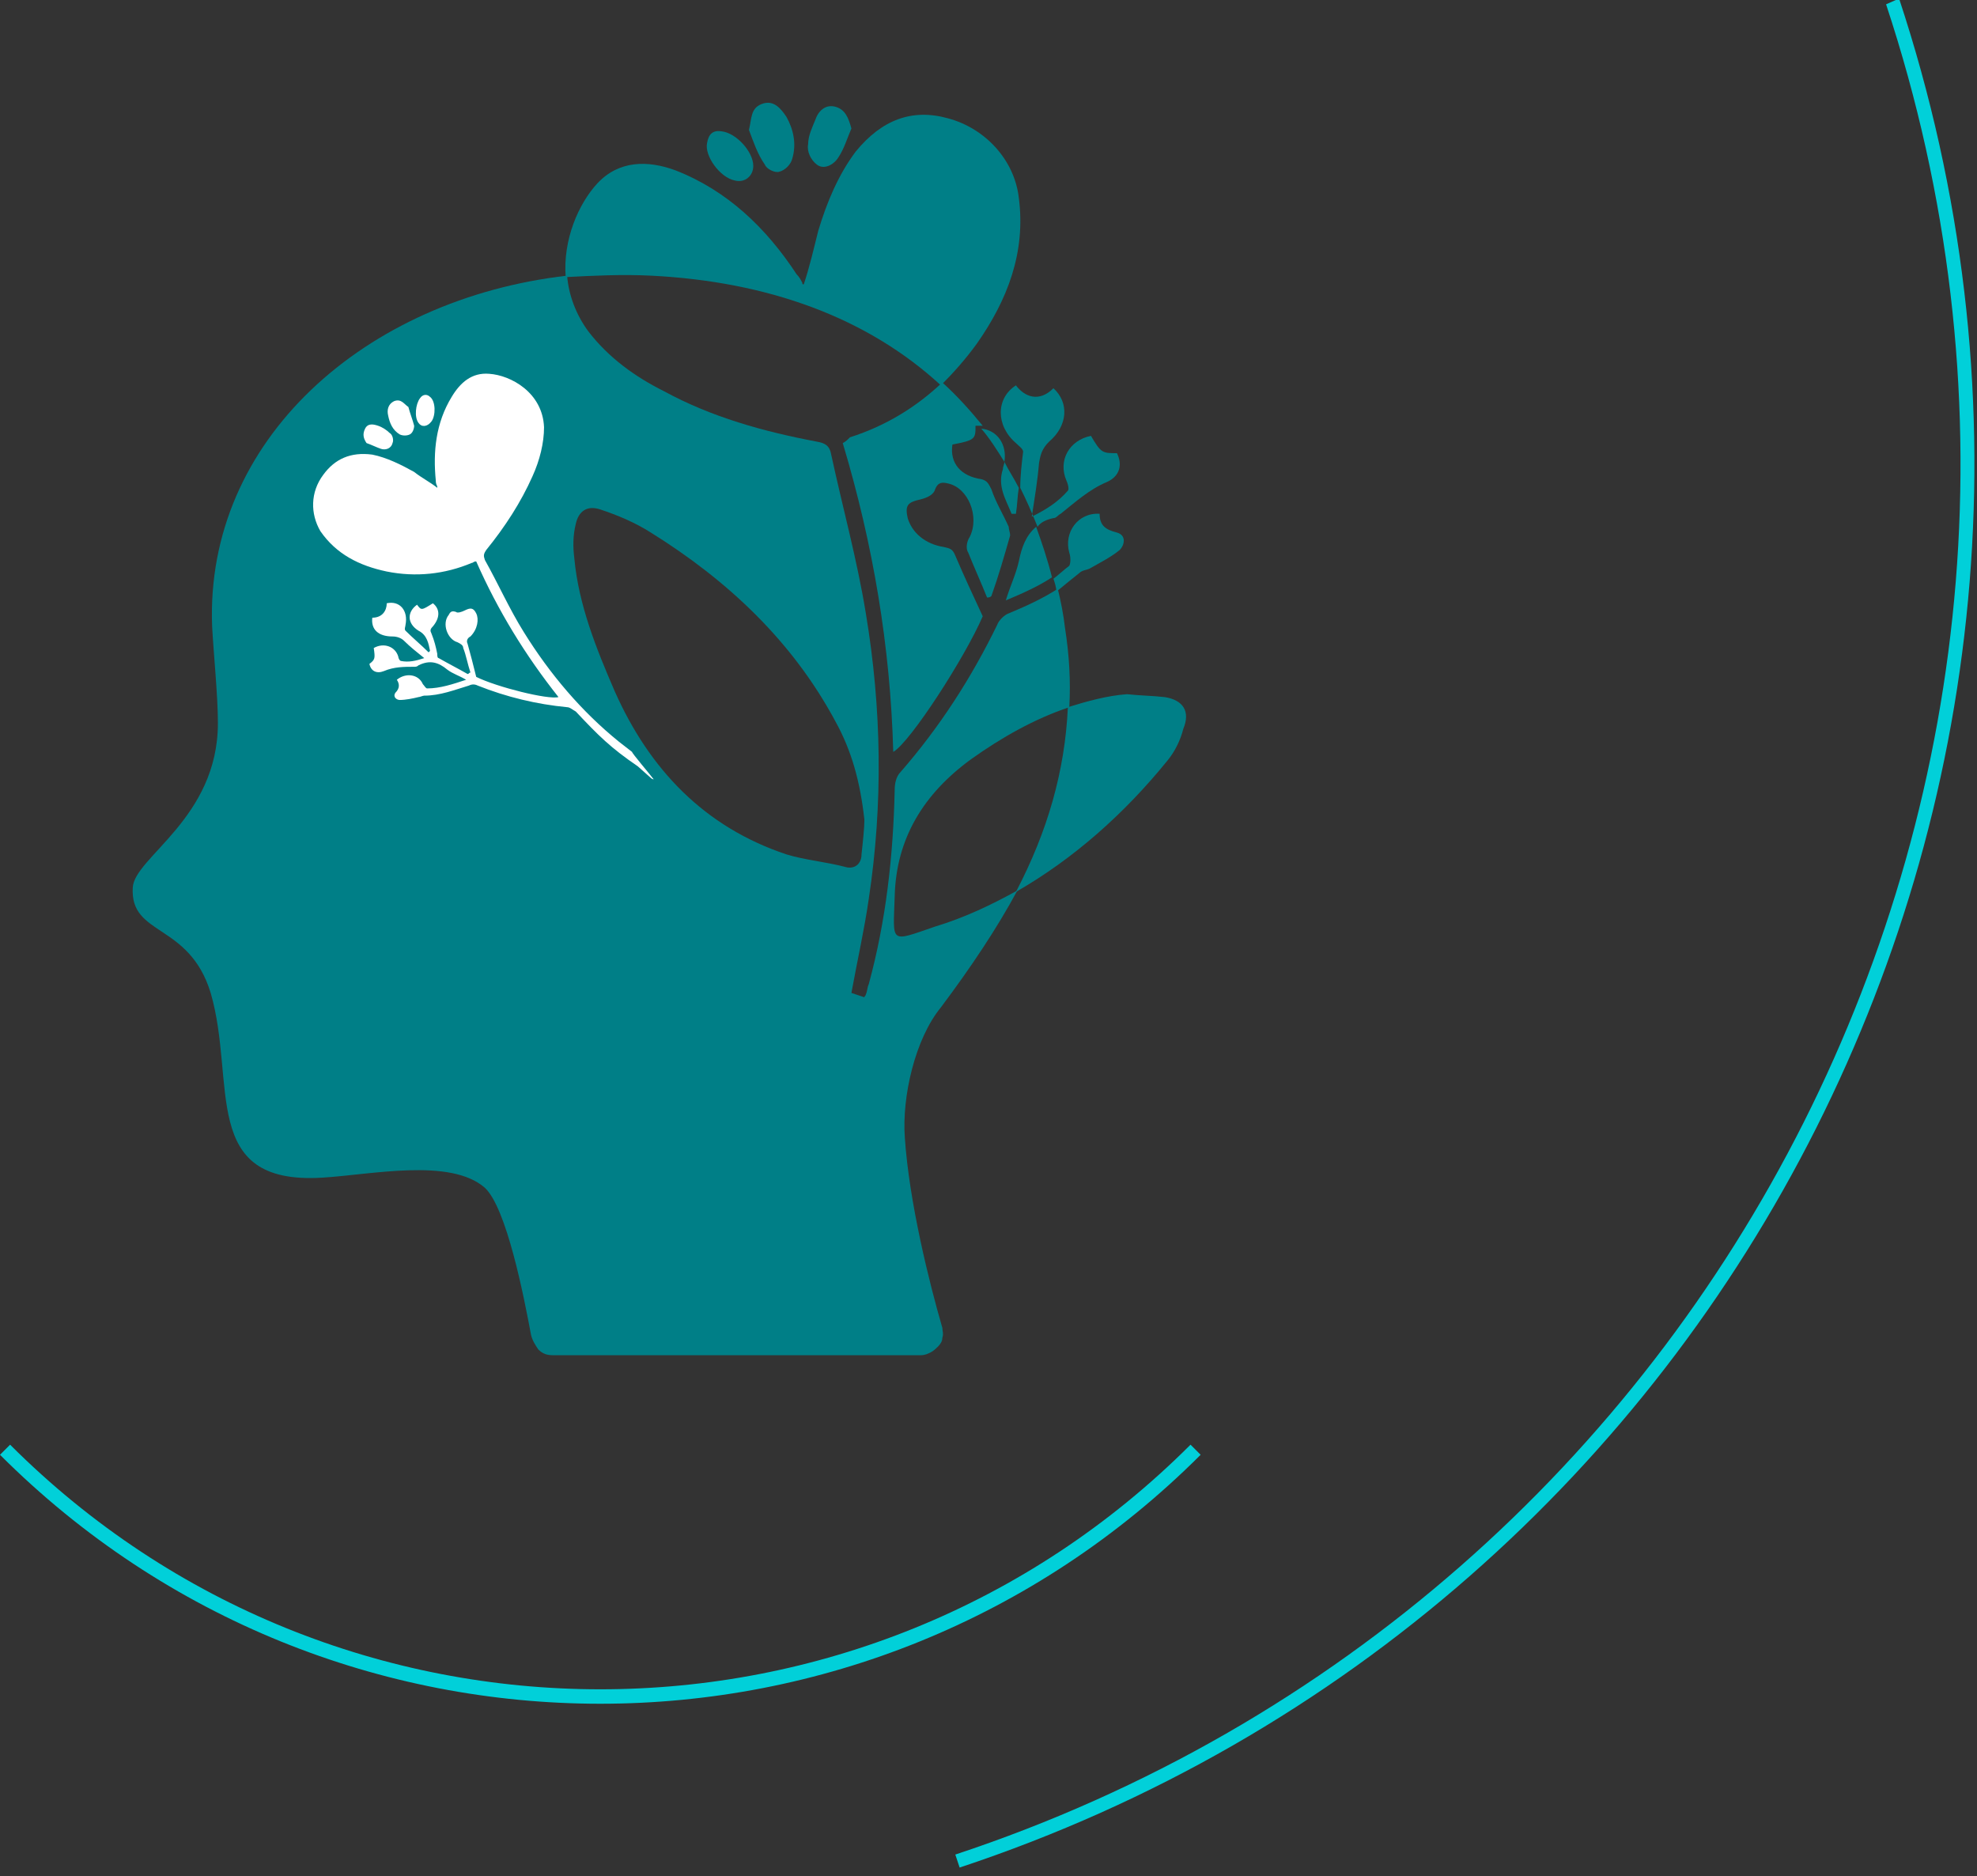 <?xml version="1.0" encoding="UTF-8"?> <!-- Generator: Adobe Illustrator 26.3.1, SVG Export Plug-In . SVG Version: 6.00 Build 0) --> <svg xmlns="http://www.w3.org/2000/svg" xmlns:xlink="http://www.w3.org/1999/xlink" version="1.1" id="Layer_1" x="0px" y="0px" viewBox="0 0 137 130" style="enable-background:new 0 0 137 130;" xml:space="preserve"><rect x="0" y="0" width="137" height="130" fill="#333333" stroke="none"/> <style type="text/css"> .st0{fill-rule:evenodd;clip-rule:evenodd;fill:#01D0D9;} .st1{fill:#007F87;} .st2{fill:#FFFFFF;} </style> <path class="st0" d="M130.7,0.3c17.6,53.2-11.3,110.6-64.5,128.2l0.3,0.9c53.7-17.8,82.9-75.7,65.1-129.5L130.7,0.3z M82.5,100.1 c-22.6,22.6-59.2,22.6-81.8,0L0,100.8c23,23,60.2,23,83.2,0L82.5,100.1z"></path> <g> <path class="st1" d="M58.4,30.7c2.1,7,3.3,14.1,3.5,21.4c1.2-0.7,5-6.6,6.2-9.4c-0.7-1.5-1.3-2.8-1.9-4.2c-0.2-0.5-0.4-0.5-0.8-0.6 c-1.3-0.2-2.2-1-2.5-2c-0.2-0.9,0-1.1,0.9-1.3c0.4-0.1,0.9-0.3,1-0.7c0.2-0.5,0.5-0.5,0.9-0.4c1.4,0.3,2.2,2.3,1.5,3.7 c-0.2,0.3-0.3,0.8-0.1,1.1c0.4,1,0.9,2.1,1.3,3.1c0.1,0,0.2,0,0.3-0.1c0.5-1.4,0.9-2.8,1.3-4.2c0-0.2-0.1-0.4-0.1-0.6 c-0.4-0.9-0.9-1.7-1.2-2.6c-0.2-0.4-0.3-0.6-0.7-0.7c-1.4-0.2-2.2-1.1-2-2.4c1.6-0.3,1.6-0.4,1.6-1.3c0.2,0,0.3,0,0.5,0 c-0.9-1.1-1.8-2.1-2.8-3c-1.8,1.7-3.9,3-6.4,3.8C58.7,30.5,58.6,30.6,58.4,30.7z"></path> <path class="st1" d="M70.1,35.6c0.1,0,0.2,0,0.3,0c0.1-0.6,0.1-1.2,0.2-1.8c-0.3-0.6-0.7-1.2-1-1.8c0,0.2-0.1,0.3-0.1,0.5 C69.1,33.7,69.7,34.6,70.1,35.6z"></path> <path class="st1" d="M70.6,38.9c-0.2,0.9-0.6,1.7-0.9,2.7c1.2-0.5,2.3-1,3.2-1.6c-0.3-1.2-0.7-2.4-1.1-3.5 C71.1,37.1,70.8,37.9,70.6,38.9z"></path> <path class="st1" d="M62,62.1c0.1-4,2-7.1,5.3-9.5c2.1-1.5,4.4-2.8,6.8-3.6c0.1-1.8,0-3.6-0.3-5.5c-0.1-0.9-0.3-1.9-0.5-2.7 c-1.1,0.7-2.2,1.2-3.4,1.7c-0.3,0.1-0.7,0.5-0.8,0.8c-1.8,3.7-4,7.1-6.7,10.2c-0.3,0.3-0.4,0.8-0.4,1.2c-0.1,4.6-0.6,9.1-1.8,13.5 c-0.1,0.2-0.1,0.5-0.2,0.7c0,0.1-0.1,0.1-0.1,0.2c-0.3-0.1-0.6-0.2-0.9-0.3c0.4-2.2,0.9-4.4,1.2-6.5c1-6.6,0.9-13.2-0.2-19.8 c-0.6-3.7-1.6-7.3-2.4-11c-0.1-0.6-0.4-0.8-1-0.9c-3.7-0.7-7.3-1.7-10.6-3.5c-2-1-3.8-2.3-5.2-4.1c-0.9-1.2-1.4-2.6-1.5-3.9 c-14,1.6-25.1,11.4-24.6,24.3c0.1,1.9,0.4,4.8,0.4,6.7c0,6.6-5.8,9.3-5.9,11.4c-0.2,3.4,3.9,2.4,5.4,7.3c1.8,6.2-0.8,13.3,7.7,12.8 c3.4-0.2,8.9-1.4,11.3,0.7c1.5,1.4,2.7,7.5,3.2,10.2c0.1,0.4,0.3,0.7,0.5,1c0.3,0.3,0.6,0.4,1,0.4h25.5c0.3,0,0.5-0.1,0.7-0.2 c0.2-0.1,0.4-0.3,0.5-0.4c0.2-0.2,0.3-0.4,0.3-0.6c0.1-0.3,0-0.5,0-0.7c-0.9-3.1-2.3-8.7-2.6-13.2c-0.2-2.8,0.7-6.8,2.5-9 c2.1-2.8,3.9-5.5,5.3-8.1c-1.8,1-3.7,1.9-5.7,2.5C61.6,65.3,61.9,65.4,62,62.1z M54.5,59.2c-5.7-1.9-9.5-5.9-11.9-11.3 c-1.3-3-2.5-6-2.8-9.2c-0.1-0.8-0.1-1.6,0.1-2.4c0.2-0.9,0.8-1.3,1.7-1c1.2,0.4,2.4,0.9,3.5,1.6c5.3,3.3,9.8,7.5,12.8,13.1 c1.1,2,1.7,4.1,2,6.8c0,0.5-0.1,1.5-0.2,2.4c0,0.6-0.4,1-1,0.9C57.2,59.7,55.8,59.6,54.5,59.2z"></path> <path class="st1" d="M74.8,39.7c0.2-0.2,0.5-0.2,0.7-0.3c0.7-0.4,1.5-0.8,2.1-1.3c0.3-0.3,0.5-1-0.2-1.2c-0.8-0.2-1.2-0.5-1.2-1.3 c-1.5-0.1-2.5,1.3-2.1,2.7c0.1,0.3,0.1,0.7,0,0.9c-0.4,0.3-0.7,0.6-1.1,0.9c0.1,0.3,0.2,0.6,0.2,0.9C73.8,40.5,74.3,40.1,74.8,39.7 z"></path> <path class="st1" d="M68,29.7c0.6,0.7,1.1,1.5,1.6,2.3C69.8,30.8,69.1,29.8,68,29.7z"></path> <path class="st1" d="M45.1,19.1c8.1,0.4,15,2.9,20.1,7.6c0.9-0.9,1.7-1.8,2.5-2.9c2.1-3,3.4-6.3,2.9-10.1c-0.3-2.6-2.3-4.8-4.9-5.5 c-2.5-0.7-4.6,0.1-6.4,2.3c-1.2,1.6-2,3.5-2.6,5.5c-0.3,1.2-0.6,2.5-1,3.7c-0.1,0-0.1,0-0.1-0.1c-0.1-0.2-0.2-0.4-0.4-0.6 c-2.1-3.2-4.8-5.8-8.4-7.2c-1.9-0.7-3.9-0.7-5.4,0.9c-1.3,1.4-2.4,3.9-2.2,6.5C41.1,19.1,43.1,19,45.1,19.1z"></path> <path class="st1" d="M73,35.9c0.2,0,0.3-0.2,0.5-0.3c1-0.8,2-1.7,3.2-2.2c0.9-0.4,1.1-1.2,0.7-2c-1,0-1.1,0-1.8-1.2 c-1.5,0.3-2.3,1.7-1.7,3.1c0.1,0.2,0.2,0.6,0.1,0.7c-0.7,0.8-1.5,1.3-2.5,1.8c0.2-1.3,0.4-2.5,0.5-3.7c0.1-0.6,0.2-1,0.7-1.5 c1.3-1.1,1.4-2.7,0.3-3.7c-1,1-2,0.6-2.6-0.2c-1.4,0.9-1.4,2.8,0,4c0.2,0.2,0.5,0.4,0.5,0.6c-0.1,0.8-0.2,1.7-0.2,2.5 c0.4,0.8,0.8,1.7,1.2,2.7C72.1,36.2,72.5,36,73,35.9z"></path> <path class="st1" d="M80.7,48.3c-0.9-0.1-1.7-0.1-2.6-0.2c-1.4,0.1-2.8,0.5-4.1,0.9c-0.2,4.4-1.4,8.6-3.6,12.8 c4-2.3,7.5-5.4,10.5-9.1c0.5-0.6,0.9-1.4,1.1-2.2C82.5,49.3,82,48.5,80.7,48.3z"></path> <path class="st1" d="M54,11.9c0.4-0.1,0.8-0.5,0.9-0.9c0.3-1,0.1-2-0.4-2.9c-0.4-0.6-0.9-1.2-1.7-0.9c-0.8,0.3-0.7,1-0.9,1.8 c0.3,0.8,0.6,1.7,1.1,2.4C53.1,11.7,53.7,12,54,11.9z"></path> <path class="st1" d="M56.6,11.4c0.5,0.4,1.2,0,1.5-0.5c0.4-0.6,0.6-1.3,0.9-2c-0.2-0.7-0.4-1.3-1.1-1.5c-0.7-0.2-1.2,0.3-1.4,0.9 c-0.2,0.5-0.5,1.1-0.5,1.7C55.9,10.5,56.2,11.1,56.6,11.4z"></path> <path class="st1" d="M50.9,12.5c0.7,0.2,1.3-0.3,1.3-1c0-1-1.2-2.3-2.2-2.4c-0.6-0.1-0.9,0.2-1,0.8C48.8,10.8,49.9,12.3,50.9,12.5z "></path> </g> <g id="XdkHL6_00000002369583212766407440000013770312204941295028_"> <g> <path d="M-504.2-175.4c2.8,0.5,5.7,1,8.5,1.4c3.8,0.5,6.4,2.4,8.1,5.8c2.4,4.8,4.3,9.7,3.5,15.1c-0.3,2.5-1.6,4.1-4.1,4.8 c-2.7,0.8-5.4,1.8-8.1,2.6c-1.2,0.4-2.5,0.5-3.8,0.7c-3.3,0.3-5.9-1-7.4-4c-2-3.9-3.8-7.8-5.7-11.7c-0.3-0.6-0.5-1.2-1-1.8 c-2.8,14.6-4.4,29.4-4.5,44.4c0.1-0.4,0.3-0.7,0.4-1.1c2.2-7,5.2-13.5,10.9-18.4c3.9-3.4,8.6-5,14.2-5c-0.6,2.9-1,5.7-1.8,8.4 c-3.5,11.3-10.8,18.6-22.5,21.4c-0.8,0.2-1.7,0.3-1.6,1.6c0.4,11.5,1.4,22.8,5,33.8c0.7,2.2,1.7,4.3,2.5,6.6 c3-0.5,5.4-1.9,7.6-3.6c3.4-2.7,6.1-6,8.2-9.8c2.4-4.4,4.6-9,6.6-13.6c1.1-2.5,1.5-5.3,2.2-7.8c-1,0.8-2.3,1.7-3.6,2.6 c-4.9,3.3-8.5,1.6-11.4-2.6c-0.2-0.2-0.3-0.5-0.4-0.7c-0.9-2.2,1.3-8.5,3.4-9.5c0.7-0.3,1.5-0.4,2.2-0.3c2.6,0.4,5.1,0.9,7.8,1.1 c-0.4-0.3-0.7-0.7-1.1-0.9c-2.1-1.5-2.9-3.6-2.3-6.1c0.2-0.9,0.5-1.7,0.8-2.5c1.9-4.3,5.1-5.6,9.5-4.1c1.2,0.4,2.1,1.2,2.2,2.5 c0.1,1.8,0.2,3.5,0.1,5.3c0,1.3-0.2,2.5-0.4,4.3c0.5-0.6,0.8-0.9,1.1-1.2c2.2-2.9,5.2-3.9,8.6-2.6c2.3,0.9,4.5,2.4,6.7,3.7 c0.9,0.5,1.1,1.4,0.6,2.3c-0.7,1.3-1.3,2.6-2.1,3.8c-1.4,2-3.3,3.2-5.9,3c-1.4-0.1-2.7,0-4.1,0c0.1,0.3,0.1,0.4,0.1,0.5 c3.6,2.8,4.3,5.1,2.6,9.4c-0.2,0.4-0.3,0.8-0.5,1.2c-3.2,6.5-7,7.3-13.5,2.8c-0.3-0.2-0.6-0.5-1-0.9c-1.1,2.3-2,4.5-3.1,6.6 c-1.1,2.1-2.3,4.2-3.6,6.7c7.7-5.1,15.3-6.2,23.5-1.2c-1,1-1.9,2-2.9,2.8c-4.4,3.5-9.4,4.3-14.8,3.6c-2.4-0.3-4.8-1.1-7.1-1.5 c-0.6-0.1-1.5,0.1-1.8,0.5c-3.4,4-7.3,7.3-12.7,8.8c1.9,3.8,4.4,7,7.5,10c-0.5,0.6-1,1.1-1.5,1.7c-3.1-2.8-5.5-6.1-7.5-9.6 c-1.2-2.1-2.1-4.4-3.2-6.6c-0.2-0.5-0.8-1-1.2-1.1c-7.8-0.3-14.1-3.7-19.4-9.2c-7.9,6.5-15.7,3.4-23.8,0.1 c5.4-4.7,13.4-7.1,21.3-2.6c-1.9-3.1-3.9-5.9-5.5-9c-1.7-3.1-3-6.3-4.6-9.8c-0.1,1.3-0.1,2.2-0.2,3.1c-0.3,2.9-1.6,5.1-4.2,6.3 c-4.1,2-8.4,2.9-12.9,2.6c-2.3-0.2-3.1-0.8-3.8-3.1c-1.1-3.4-1.7-6.9-1.4-10.5c0.2-2.7,1.3-5,3.7-6.3c2-1.1,4.1-2,6.1-3 c0.5-0.3,1.1-0.5,1.6-1c-1.3-0.2-2.7-0.5-4-0.7c-5.8-0.9-9.6-3.9-10.1-10.1c-0.2-3-0.3-6.1-0.2-9.1c0-1.7,0.9-2.9,2.8-3.2 c4.1-0.6,8.1-0.3,12,1.1c2.6,0.9,4.2,2.8,5.1,5.4c0.6,1.7,1,3.4,1.8,5.1c0.2-1.3,0.4-2.6,0.5-4c0.4-4.3,2.4-7.2,6.7-8.3 c2.6-0.7,5.1-1.3,7.7-1.9c2-0.4,3.6,0.2,4.8,2.1c2,3.1,3.6,6.3,2.2,10.2c-0.9,2.6-2.9,4.3-4.9,6c-1.5,1.2-3.1,2.3-5,3.6 c0.8,0.1,1.2,0.2,1.7,0.2c9,0.4,12.6,8,12.7,13.8c0,1.7-0.7,3-2.2,3.9c-2.7,1.7-5.6,2.8-8.7,3.1c-2,0.3-3.9-0.2-5.5-1.4 c-0.9-0.7-1.7-1.4-2.7-2.1c0,0.2-0.1,0.4-0.1,0.5c3,7.1,6.7,13.8,12.5,19.1c4.1,3.8,8.9,6.1,14.6,6.6c0.3,0,0.6,0,0.8,0 c0.1,0,0.2-0.1,0.3-0.2c-0.8-3.1-1.7-6.2-2.3-9.3c-2.6-12.6-3.1-25.4-2.3-38.2c0.6-9.7,1.8-19.5,2.8-29.2c0.1-0.7,0.2-1.4,0.3-2.2 c-0.3,0.1-0.4,0.1-0.5,0.2c-6.7,7.2-15.2,8.9-24.5,8c-2.5-0.3-4-1.8-4.5-4.4c-0.7-4.1-1.7-8.2-1-12.4c0.7-4.2,2.9-7.3,6.9-8.7 c4.5-1.5,9.1-2.5,13.6-3.7c0.4-0.1,0.8-0.2,1.2-0.7c-0.6-0.1-1.2-0.2-1.8-0.4c-4.1-1.3-8.3-2.4-12.3-4c-3.9-1.5-6.4-4.4-6.8-8.9 c-0.3-4.4-0.6-8.8,0.9-13c0.8-2.4,2.3-4,4.8-4.6c5.2-1.3,10.3-1.2,15.5,0.2c3.5,1,5.7,3.1,6.6,6.6c1.1,4.4,1.9,8.8,2.9,13.2 c0.1,0.4,0.2,0.8,0.7,1.3c0.1-0.9,0.1-1.9,0.2-2.8c0.3-3.5,1.1-6.9,2.7-10.1c2.4-4.6,6.2-7.3,11.2-8.2c4-0.7,7.8-0.4,11.7,0.8 c3.9,1.2,6.2,3.6,6.9,7.7c0.9,5.2,0.5,10.2-2.1,14.9c-1.6,2.8-3.7,4.9-6.8,5.8c-3.4,1-6.9,1.8-10.3,2.7c-0.6,0.1-1.1,0.3-1.7,0.4 C-504.2-175.6-504.2-175.5-504.2-175.4z"></path> <path d="M-496.7,123.1c-4.6-5.1-7.8-10.9-10.1-16.8c-0.8,0.7-1.6,1.5-2.5,1.9c-12,5.1-22.8,3.1-32.5-5.4 c-6.7-5.9-11.2-13.5-14.8-21.5c-1.5-3.3-2.7-6.8-4.1-10.2c-0.2-0.4-0.2-0.8-0.4-1.5c1.7,1.3,3.1,2.5,4.6,3.5c4.6,3,9.7,3.9,15,4.2 c10.9,0.6,20.3,4.4,27.6,12.7c1.2,1.4,2.2,3,3.4,4.7c-0.6-3.6-1.1-7.1-1.6-10.5c-0.3-2.4-0.5-4.9-0.7-7.3c-0.1-1-0.5-1.3-1.4-1.3 c-12.6-0.3-24-8.3-27.8-23.1c-0.4-1.8-0.8-3.6-1.2-5.7c1.7,0.7,3,1.3,4.4,1.8c2.7,0.9,5.4,2,8.2,2.7c8.4,2.1,14,7.2,16.7,15.4 c0.1,0.4,0.3,0.8,0.4,1.2c0.1,0,0.3,0,0.4,0c0-2.8-0.2-5.7,0-8.5c0.5-7.5,1.1-15.1,1.7-22.6c0-0.3,0-0.6,0.1-0.8 c1.1-2,2.2-3.9,3.5-5.9c-0.1,0.8-0.1,1.6-0.2,2.4c-1.8,12.8-2.8,25.6-2.4,38.5c0.3,9.3,1.3,18.5,3.8,27.5c0.1,0.5,0.3,0.9,0.4,1.4 c0.2,0,0.3,0,0.5,0c0-1.7-0.1-3.3,0-5c0.6-7.6,4.1-14,9.1-19.6c4-4.4,8.2-8.6,12.3-12.9c2.5-2.6,4.9-5.3,5.6-9 c0.3-1.6,0.3-3.2,0.5-5.3c0.7,0.9,1.2,1.5,1.7,2.2c5.7,8,9.1,16.8,8.2,26.8c-0.6,7.2-4,13.1-9.1,18c-6.7,6.5-15,10.2-23.7,13.2 c-0.6,0.2-1.1,0.4-2.2,0.7c2.8,4.3,5.3,8.3,8,12.5C-495.4,121.8-496,122.4-496.7,123.1z M-475.7,56.5c-0.4,0.1-0.5,0.1-0.5,0.1 c-0.1,0.2-0.1,0.4-0.2,0.6c-0.6,5.4-3,9.9-6.7,13.8c-2.6,2.8-5.1,5.7-7.5,8.7c-4.9,6.2-8.7,12.9-10,20.8c-0.1,0.6-0.1,1.2-0.2,2 c0.4-0.3,0.5-0.4,0.5-0.4c0.2-0.4,0.5-0.7,0.7-1.1c2.6-4.4,6.2-7.8,10.8-10.1c1.9-1,3.8-2.1,5.7-3.2c4.4-2.6,7.3-6.3,8.3-11.3 c1-4.7,1.1-9.5,0.2-14.2C-474.7,60.3-475.3,58.4-475.7,56.5z M-510.9,105.2c0.2-0.3,0.3-0.5,0.5-0.8c-1.2-1.1-2.2-2.4-3.5-3.2 c-6.9-4.2-13.7-8.5-20.7-12.2c-6-3.2-12.8-5-18.6-8.9c0,0-0.1,0.1-0.3,0.2C-543.4,96-528.1,102.4-510.9,105.2z M-550.4,79 c-0.1,0.1-0.1,0.3-0.2,0.4c2.4,1.2,4.8,2.5,7.3,3.5c8.7,3.4,17.1,7.4,24.9,12.6c2.3,1.5,4.6,3,7.1,4.7c-0.2-0.7-0.3-1.1-0.4-1.4 c-2.5-6.5-7.2-10.9-13.1-14.3C-532.8,79.9-541.8,80.3-550.4,79z M-498.9,104.4c0.4,0,0.6,0,0.7,0c6.7-2.5,13.1-5.6,18.4-10.5 c7.6-6.9,10.7-15.4,8.6-25.7c-0.1-0.5-0.2-1-0.3-1.4c-0.3,2.1-0.3,4-0.5,6c-0.6,7.2-3.4,13.2-10,16.8c-2,1.1-4.1,2.3-6.1,3.3 C-493,95.5-496.4,99.4-498.9,104.4z M-516.7,72.7c-1.2-2.2-2.1-4.4-3.4-6.3c-1.3-1.8-2.7-3.7-4.5-4.8c-4.3-2.6-8.9-4.8-13.6-7.2 C-536.8,63-526.5,71.8-516.7,72.7z M-547.8,91.2c6.3,12.6,25.2,21.4,33.6,15.6c-6.3-0.9-12.2-2.8-17.8-5.5 C-537.6,98.5-543,95.4-547.8,91.2z M-502.6,98.9c0.2-0.2,0.3-0.3,0.4-0.3c1.9-8.5,6.4-15.7,11.9-22.3c2.6-3.2,5.4-6.1,8-9.3 c1.1-1.4,1.9-3,2.8-4.5c-0.2-0.1-0.3-0.2-0.5-0.4c-4.9,5.2-9.9,10.3-14.6,15.6c-3.3,3.7-5.8,7.8-7.1,12.7 C-502.5,93.2-503,95.9-502.6,98.9z M-536.7,52.8c0.8,0.5,1.6,1.1,2.5,1.5c2.4,1.2,4.8,2.3,7.2,3.4c4.4,2,7.7,5.2,9.7,9.6 c0.2,0.5,0.5,0.9,0.7,1.3c-0.5-3.5-2.1-6.5-4.5-9.1C-525.2,54.9-531,53.9-536.7,52.8z"></path> <path d="M-718.3,124.5c0.8-4.6,1.3-9.1,2.4-13.6c2.1-8.5,6.1-15.8,13.7-20.8c3.5-2.3,7.3-3.6,11.5-4.2c0.1,0.3,0.2,0.5,0.3,0.7 c0.5,10.3,0,20.4-3.6,30.2c-2.1,5.5-5.1,10.4-10.5,13.3c-2.7,1.5-5.7,2.1-8.8,2.1c-0.5,0-1.1,0-2.2,0c2.4,3.9,4.6,7.4,6.9,11.1 c-0.4,0.3-0.9,0.8-1.5,1.3c-1-1.3-2-2.4-2.7-3.7c-0.7-1.2-1.6-1.8-2.9-2.2c-10.1-3.2-18.4-9.3-25.8-16.6c-2.5-2.5-4.6-4.6-8.6-4.2 c-3.5,0.3-6.6-1.6-9.7-3.3c-0.7-0.4-1.6-0.5-2.4-0.4c-2.1,0.3-4.6-0.8-6-3.1c-1.2-1.9-1.2-3.8,0-5.3c1.3-1.7,3.4-2.2,5.2-1.2 c2.3,1.3,3.7,3.2,3.6,5.9c0,1.1,0.3,1.6,1.1,2.1c3.2,1.9,6.6,3.2,10.6,3c-3.1-4.1-6.1-8-9.2-12c-3.4,0.5-5.7-0.6-7.2-3.3 c-1.1-2.1-0.8-4.1,0.9-5.6c1.6-1.3,3.7-1.3,5.5,0.1c1.8,1.5,2.8,3.4,2.6,5.8c0,0.5,0,1.1,0.3,1.5c4.8,7.1,10.2,13.6,16.4,19.4 c0.1,0.1,0.2,0.1,0.5,0.2c0-2.5-0.9-4.7-1.8-6.8c-0.3-0.8-0.8-1.5-1.1-2.2c-0.4-0.9-0.9-1.2-2-1.2c-2.4,0.1-5-2-5.8-4.3 c-0.5-1.6-0.2-3.1,1-4.3c1.3-1.2,2.8-1.6,4.4-1c3.1,1.1,4.7,4.4,3.8,7.7c-0.1,0.4,0.1,1.1,0.3,1.5c2.1,3.8,3.8,7.8,3.6,12.3 c0,0.4,0.2,0.9,0.5,1.1c5.7,4.8,11.9,8.9,19.5,11.5c-5.7-11-7.9-22.5-9-34.2c-2.1,0.5-4,1.1-6,1.4c-6.8,0.8-12.3-1.8-16.9-6.5 c-5.8-5.7-9.5-12.8-12.5-20.3c-1.3-3.3-2.4-6.8-3.6-10.3c10.7-2,19.4,1,26.8,8.3c4.4,4.4,7.7,9.6,10.3,15.2 c0.4,0.8,0.7,1.6,1.3,2.4c0-16.9,1.7-33.6,5-50.1c0.2,0,0.3,0,0.5,0c-0.2,2.3-0.6,4.6-0.7,7c-0.8,13.7-1.8,27.5-2.2,41.2 c-0.3,10.7,1,21.4,4,31.8C-718.8,123.2-718.5,123.9-718.3,124.5z M-713.9,129.4c0.3,0,0.6,0.1,0.9,0.1c6.1-0.2,10.6-3.2,13.6-8.2 c5-8.3,5.9-17.6,6.1-27.1c-1.8,6.6-4.8,12.8-8.6,18.4C-705.7,118.3-709.8,123.8-713.9,129.4z M-758.4,73.5 c2.5,7.1,5.7,13.8,10.7,19.6c2.6,3,5.5,5.6,9.4,7c3.7,1.4,7.4,1.3,11.4-0.3C-738.9,92.4-750.3,84.9-758.4,73.5z M-758,70.1 c6.8,12,17.7,19.4,29.1,26.3C-736.5,85.3-745.2,75.5-758,70.1z M-694.7,91.2c-10.3,9.3-15.3,21.4-18.8,34.4 C-705.1,115.3-697.1,104.8-694.7,91.2z M-714.9,122.3c2.3-5.4,4.5-11,7-16.4c2.6-5.5,6.1-10.3,10.6-14.9 C-706.5,93.3-715.6,110.1-714.9,122.3z M-728.8,93.3c0.2-0.1,0.4-0.3,0.6-0.4c-2.4-3.9-4.5-8-7.2-11.7c-4.4-6-10-10.5-17.5-12.1 c-0.8-0.2-1.6-0.2-2.4-0.3C-744.2,74.7-736,83.5-728.8,93.3z"></path> <path d="M-826,95.7c2.1-2.7,3.8-5.3,6-7.4c2.8-2.8,6.3-2.6,9.2,0c2.1,1.9,2.3,4.1,0.6,6.4c-2.2,2.9-5.3,4.7-8.5,6.3 c-2,1-4,1.9-6.1,2.8c-0.9,0.4-1.3,0.9-1.4,1.9c-0.1,2.8-0.5,5.5-0.7,8.4c-0.7-0.1-1.1-0.1-1.7-0.2c0.1-1.1,0.1-2.1,0.2-3.1 c-2.1-0.6-4.2-1.1-6.2-1.8c-3.6-1.2-7.2-2.6-10.1-5.3c-2.6-2.4-2.7-5.2-0.4-8c1.9-2.3,4.4-3.1,6.9-1.5c2.5,1.7,4.8,3.9,7,6.1 c1.2,1.2,2.1,2.7,3.3,4.3c0.1-0.6,0.2-1,0.2-1.4c0-5.2-0.1-10.3-0.1-15.5c0-1.6-0.6-2.2-2.2-2.7c-3.7-1.2-7.3-2.5-10.9-4 c-1.5-0.7-2.9-1.9-4.1-3.1c-1.5-1.5-1.5-3.4-0.3-5.2c2.3-3.5,6-4.4,9.5-2c2,1.4,3.6,3.3,5.3,5c0.5,0.5,0.9,1.2,1.7,1.6 c-0.3-2.5-0.6-4.9-1-7.4c-0.1-0.4-0.6-0.8-0.9-0.9c-8.3-1.8-14.6-6.8-20.6-12.4c-6.5-6.1-12-13.1-17.1-20.4 c-0.4-0.5-1.1-1-1.8-1.1c-1.3-0.4-2.1-1.2-2.8-3.4c1.4-0.6,2.9-1.2,4.7-1.9c0.2,1,0.5,2.2,0.7,3.4c0.1,0.6,0.1,1.2,0.4,1.7 c6.5,9.4,13.6,18.3,22.7,25.4c3.8,3,7.9,5.4,12.5,6.7c0.4,0.1,0.8,0.2,1.1,0.2c0.1,0,0.2-0.1,0.5-0.1c-0.5-2.7-0.9-5.4-1.5-8.1 c-1.2-5.2-2.5-10.5-3.9-15.7c-0.1-0.6-0.8-1.3-1.3-1.4c-6.9-1.3-12-5.2-16.4-10.4c-1.3-1.6-2.4-3.4-3.6-5c-1-1.3-2.2-2.4-3.3-3.7 c-0.3-0.3-0.4-0.8-0.5-0.9c1.6-0.4,3.2-0.8,5.2-1.3c0,1,0,2.3,0,3.6c0,0.5-0.1,1,0.1,1.4c3.6,5.8,8,10.6,14.4,13.4 c1.3,0.6,2.7,0.9,4.4,1.4c-0.2-0.8-0.2-1.3-0.3-1.7c-3.4-9.3-6.8-18.7-10.2-28c-0.3-0.7-1-1.2-1.5-1.9c-0.7-1-1.2-2-1.8-3 c1.8-0.6,3.3-1.1,4.9-1.7c0.5,1.5,1.3,3-0.1,4.7c-0.2,0.3-0.1,0.9,0.1,1.4c6.2,14.3,11,29.1,14.4,44.3c0,0.2,0.1,0.3,0.6,0.5 c0.5-2.8,1-5.5,1.4-8.3c0.4-2.8,0.7-5.6,1-8.4c0.3-2.9,0.5-5.8,0.8-8.6c0.2-2.8,0.5-5.7,0.5-8.5c0-2.8-0.3-5.7-0.5-8.4 c1.4,0.4,2.8,0.9,4.5,1.4c-0.3,0.7-0.5,1.7-1.1,2.3c-0.9,0.8-1,1.7-1.1,2.8c-1,10.9-2,21.8-3.2,32.6c-0.2,2.2-1.1,4.3-1.7,6.4 c-0.1,0.4-0.2,0.9-0.1,1.3c1.2,8.7,2.4,17.5,3.6,26.2c0,0,0.1,0.1,0.3,0.3c0.3-1.2,0.6-2.3,0.9-3.3c5-17.5,10.5-34.9,18.3-51.4 c1.7-3.6,3.7-7,5.5-10.5c0.3-0.5,0.4-1.2,0.3-1.8c-0.2-1.6,0.4-2.8,1.3-3.8c1.4,0.9,2.8,1.7,4.2,2.6c-0.6,1.3-1.5,2.4-3.1,3 c-0.6,0.2-1.2,0.8-1.4,1.4c-3.5,7.2-7.2,14.4-10.3,21.8c-3.2,7.7-5.7,15.8-8.5,23.7c-0.1,0.4-0.2,0.8-0.4,1.5 c0.4-0.1,0.7-0.2,1-0.3c11.5-5.6,21.4-13.1,29-23.4c0.5-0.7,0.9-1.5,1.2-2.3c0.3-0.8,0.5-1.7,0.7-2.4c1.6,0.6,3.1,1.2,4.6,1.8 c-0.4,2.6-1.4,3.4-4,3.3c-0.4,0-0.9,0.3-1.1,0.7c-8.2,10.9-18.9,18.9-31.2,24.6c-0.6,0.3-1.2,1-1.4,1.6 c-1.8,6.2-3.6,12.5-5.3,18.7C-825.9,92.7-825.9,94.1-826,95.7z"></path> <path d="M-730.1-152.7c-3.6,1.6-7.2,2.2-11,1.2c-0.3-0.1-1,0.5-1.2,1c-1.9,2.9-3.7,5.9-5.7,8.8c-0.5,0.8-1.5,1.2-2.2,1.8 c-0.2-0.1-0.4-0.3-0.6-0.4c0.2-0.8,0.3-1.7,0.7-2.4c1.7-2.8,3.5-5.5,5.2-8.3c0.3-0.5,0.7-1,1.1-1.6c-3.4-2.1-5.6-4.9-6.9-8.6 c-0.1-0.3-1-0.4-1.5-0.4c-4.5,0.4-9.1,0.8-13.6,1.1c-0.9,0.1-1.9-0.3-2.8-0.8c5.6-2.1,11.4-1.8,17.3-2.5c-0.2-4.2,1-7.7,4.9-10.1 c-1.4-2-2.7-3.8-3.9-5.8c-1.5-2.5-2.9-5.1-4.2-7.8c-0.3-0.6,0-1.4,0-2.2c0.7,0.3,1.7,0.4,2.1,0.9c2.2,3.2,4.2,6.5,6.3,9.8 c0.7,1.2,1,2.9,2,3.5c0.9,0.5,2.5-0.3,3.8-0.2c2.6,0.1,5.3,0.4,8.1,0.6c0.9-2.2,1.8-4.7,2.9-7.1c1-2.3,1.7-4.9,3.9-6.4 c0.2,0.1,0.4,0.1,0.6,0.2c-0.1,0.9,0,1.9-0.4,2.8c-1.4,3.5-3,7-4.5,10.5c-0.2,0.3-0.3,0.7-0.6,1.2c0.6,0.3,1.2,0.5,1.6,0.9 c1.5,1.1,3.4,1.9,4.4,3.4c1.6,2.3,3.1,2,5.2,1.2c3.1-1.1,6.3-1.8,9.4-2.6c0.5-0.1,1-0.1,1.5-0.1c1.1,0.1,1.4,0.8,0.6,1.6 c-0.8,0.8-1.9,1.5-2.9,1.8c-3.1,1-6.3,1.9-9.4,2.7c-1,0.2-1.5,0.4-1.5,1.7c0.1,2.9-1.4,5.1-3.4,6.9c-1,0.9-2,1.7-3.2,2.6 c1.1,1.8,2.3,3.5,3.2,5.4c1.1,2.1,2.1,4.3,2.9,6.5c0.2,0.6-0.2,1.4-0.3,2.1c-0.8-0.1-1.8,0-2.2-0.5c-1.2-1.4-2.4-2.9-3.2-4.6 C-728.4-147.4-729.1-150-730.1-152.7z"></path> <path d="M-407.6-68.6c-0.7-0.5-1.2-0.9-1.6-1.2c0-0.2,0-0.3,0-0.4c6.4-9.1,7.7-19.3,6.7-30.1c-1.2-12.4-4.9-24.2-9.6-35.6 c-4.1-9.9-5.5-20.1-4.5-30.7c0.1-0.8,0.1-1.7,0.2-2.5c0.2-0.7,0.5-1.4,0.8-2.2c-0.9-0.2-1.6-0.4-2.3-0.4c-6-0.3-9.6-4.9-9.1-11.1 c0.2-3.1,1.1-5.9,3.6-8c3.8-3.1,8.9-3.3,13.6-0.7c2.3,1.3,4.2,3.1,5.5,5.4c2.2,4.2,1,8.5-3.6,11.6c-1.7,1.2-3.8,1.7-5.7,2.7 c-0.5,0.2-1.2,0.8-1.2,1.2c0.6,9.3-0.6,18.7,2.6,27.7c2.1,5.9,4.5,11.7,6.5,17.7c3.9,11.7,6.5,23.5,5.6,36.3 c5.4-3.3,9.2-7.6,12-12.8c-6.2-7.3-5.6-16-5.5-24.8c0.9,0.1,1.6,0.1,2.3,0.1c0.1,7.7-0.6,15.4,4.2,22.5c4.1-8.8,4-17.6,3-26.6 c0.8-0.1,1.4-0.3,2.2-0.4c1.5,8.9,0.8,17.5-2.3,26.3c5-2.3,7.9-6.1,10-10.7c0.7,0.3,1.3,0.5,2.1,0.8c-0.9,2.7-2.4,5-4.3,7.1 c-2.4,2.5-5.1,4.4-8.4,5.6c-0.5,0.2-1,0.7-1.3,1.1c-3.3,6-7.8,10.8-13.7,14.2c-0.5,0.3-0.9,1.1-1,1.7c-1,5-2.7,9.7-5.5,14 C-406.6-70-407-69.4-407.6-68.6z M-419.4-184.9c-0.6-1.9-2-2.9-3.7-2.8C-422.8-185.8-421.4-184.7-419.4-184.9z M-407.4-179.5 c-0.9-1.4-2.1-1.9-3.7-2C-410.4-179.4-409.2-178.7-407.4-179.5z M-416.4-186.9c0.2,0,0.4,0.1,0.6,0.1c1.2-1.4,1.4-3.3,0.1-4.9 C-416-189.9-416.2-188.4-416.4-186.9z M-412.4-174.6c1.2-2.3,0.4-3.7-1.9-3.6C-413.7-177-413.2-176-412.4-174.6z M-417.7-179 c-0.2-0.1-0.4-0.1-0.5-0.2c-0.4,1.3-0.9,2.5-1.4,4.2C-417.6-175.8-417.1-177.2-417.7-179z M-420.8-181.4c-1.6,0.3-2.6,1-3.2,2.5 C-422.1-178.6-421.1-179.4-420.8-181.4z M-406.6-185c-1.1,0.4-2,0.7-3.4,1.2C-407.3-183-406.9-183.1-406.6-185z"></path> <path d="M-440.4-142c20.2,7.7,37.1,29.4,33.6,62.4c-0.8-0.5-1.5-0.8-2.1-1.3c-5.6-4.2-9.8-9.8-12.6-16.1c-2.3-5.2-4-10.7-5.8-16.1 C-430.6-123.1-434.7-132.8-440.4-142z"></path> <path d="M-627.9-155.8c-0.7,4.9-1.5,9.8-2.2,14.7c-2.5,15.6-3.6,31.2-1.1,46.9c0.7,4.7,2,9.3,3.3,13.9c1.9-9.9,5.2-18.9,11.7-26.6 c6.5-7.7,15-12,24.9-14c-4.5,20.5-13.4,37.4-35.2,44.6c0.7,1.6,1.4,3.1,2.1,4.6c0.8,1.5,1.6,3,2.5,4.7c-0.6,0.4-1.2,0.7-1.9,1.2 c-2.9-4.5-5-9.3-6.6-14.3c-4.1-12.7-5.1-25.8-4.5-39c0.5-11.5,2.2-22.8,4.7-33.9c0.2-1.1,0.9-2.1,1.4-3.1 C-628.5-156-628.2-155.9-627.9-155.8z M-622.1-81.1c9.4-1.6,26.6-23.3,26.3-32.8C-604.5-103.2-613.3-92.1-622.1-81.1z M-624-82.2 c4.8-4.3,24.8-29.5,25.6-32.2C-605.7-110.5-621.8-90.3-624-82.2z M-601.3-114.5c-8.3,2.7-20.8,17.2-20.5,23.9 C-616.1-99.8-609-107.4-601.3-114.5z"></path> <path d="M-674-102.3c14.1-3.1,37.3,12.8,41.5,28.6C-648.2-71-671.6-87.1-674-102.3z"></path> <path d="M-385.3,111.7c2.7-4.2,4.1-8.5,5.1-13c2.1-9.7,2.6-19.5,2.6-29.3c0-0.8,0.3-1.5,0.5-2.7c3.7,7.7,0.5,38.6-6.8,47.3 c0.9,1.3,1.9,2.6,2.9,3.9c-0.7,0.6-1.4,1.2-2.1,1.8c-3-3.5-5.5-7.3-7.2-11.4c-1.3-3.1-2.9-4.8-6.3-5.7 c-6.6-1.8-11.4-6.4-15.8-11.5c-4.3-5-7.6-10.7-10.5-16.5c-0.5-1.1-0.5-2.4-0.9-3.5c-0.8-2.6-1.6-5.1-2.5-7.7 c0.1-0.1,0.3-0.2,0.4-0.3c0.4,0.6,0.9,1.1,1.2,1.8c3.2,8,7,15.6,12.2,22.5c4.2,5.5,9.1,10.3,15.7,13c0.7,0.3,1.5,0.5,2.2,0.7 c0.3,0.1,0.5,0.1,1,0.1c-0.1-0.4-0.1-0.7-0.2-1c-3.8-11-5.2-22.4-5.4-33.9c-0.4-17,1.8-33.8,5.3-50.4c0.5-2.4,0.9-3.1,2.7-4.8 c1,0.8,1,1.8,0.7,3c-4,17.2-6.3,34.6-5.9,52.3c0.3,13.1,2,25.9,7.3,38c0.9,2,1.9,3.9,2.9,5.8C-386.1,110.6-385.8,111-385.3,111.7z "></path> <path d="M-404.2-70.8c4.1-9.5,10.3-16,20.5-18.2c6.4-1.4,12.7-3.2,18.3-6.7c2.1-1.3,4-2.9,6.2-4.4c-3.8,9-9.8,16.2-18,21.3 C-385.4-73.7-394.4-71.3-404.2-70.8z"></path> <path d="M-506.8,20.7c-1.1-0.2-3.3-0.5-5.4-1.2c-3.7-1.4-6.6-6.9-5.9-10.8c0.6-3.5,4.7-7.2,8.4-7.3c4.9-0.1,9.6,0.4,13.8,3.3 c2.4,1.7,4.6,3.5,3.9,6.9c-0.2,1-0.8,2.1-1.5,2.9C-496.5,18.3-500.5,20.6-506.8,20.7z"></path> <path d="M-713.6-90.3c0.7,0.4,1.3,0.8,2.1,1.3c-2.4,3-4.6,5.9-7,9c3.7-1,7.3-2.3,11.2-1.7c0,0.2,0.1,0.3,0.1,0.5 c-1.7,0.3-3.4,0.6-5.1,0.9c-1,0.2-2,0.3-3,0.4c-2.9,0.3-5.3,1.4-7.6,3.2c-3,2.3-6.4,4.1-9.7,6c-0.9,0.5-1.2,1-1.2,1.9 c0,3.1,0,6.2,0,9.4c-1,0-1.7,0-2.3,0c-0.1-0.1-0.2-0.2-0.2-0.3c0.7-3.2-0.8-4.3-3.8-5.2c-4.6-1.3-8.2-4.6-10.8-8.5 c-1.9-2.9-4.5-4.2-7.7-4.6c-1.8-0.2-3.7-0.6-5.5-1c3.2-0.7,6.4-0.5,9.7,1.1c-1.9-4.3-3.7-8.4-5.6-12.8c3,1.3,3,1.3,4.1,3.8 c2.4,5.5,5.1,10.8,9.5,15.2c2.8,2.8,6,4.9,10.4,5.7c0-1.2,0-2.3,0-3.4c0-5.3,0-10.7-0.1-16c0-0.7-0.4-1.5-0.9-2 c-2.5-2.1-5-4.1-7.5-6.3c3.7,0.5,5.8,3.2,8.2,6c0-3.5,0.1-6.7,0-9.9c-0.4-8.9-1-17.7-1.5-26.6c-0.1-1.1-0.6-1.7-1.5-2.1 c-2.5-1.2-5.1-2.4-7.6-3.7c3.1,0.3,6.1,1.2,8.8,3.4c0.9-6.2-1.2-12.6,2.8-18.2c0,10.4,0,20.7,0,31c0.2,0,0.3,0.1,0.5,0.1 c2.2-2.9,3.8-6.4,7.7-7.6c-0.5,0.6-1,1.1-1.5,1.7c-1.7,1.9-3.6,3.8-5.2,5.8c-0.6,0.7-0.9,1.9-0.8,2.8c0.3,12.3,0.6,24.5,0.9,36.8 c0,0.4,0.1,0.9,0.1,1.5C-725.2-76.7-718.6-82.6-713.6-90.3z"></path> <path d="M-660.5-139.6c12.6,4.4,25.7,25.1,25.3,40c-2-0.6-4-1.1-5.8-1.9c-10.3-4.5-16.2-12.7-18.4-23.5c-0.9-4.5-0.8-9.2-1.2-13.9 C-660.7-139-660.6-139.3-660.5-139.6z M-639.3-107.4c-1.3-8.8-10.5-23.2-15.7-24.9C-649.7-124-644.5-115.7-639.3-107.4z M-640.9-105.9c0.2-0.1,0.3-0.2,0.5-0.3c-5.4-8.5-10.7-17.1-16.1-25.6c-0.1,0.1-0.3,0.2-0.4,0.3 C-653.4-121.8-648.6-112.9-640.9-105.9z M-656.8-126.1c1.6,8.3,5.5,15.1,12.8,19.8C-649.5-112.2-653.5-118.9-656.8-126.1z"></path> <path d="M-698.6-112c2.4-0.1,4.7-0.3,6.9-0.3c0.5,0,1,0.5,1.5,0.7c-0.4,0.4-0.9,1.2-1.3,1.2c-1.7,0.2-3.4,0.2-5.1,0.2 c-0.5,0-1.1-0.1-1.4-0.1c-0.8,2.2-1.5,4.2-2.3,6.4c1.1,1.9,3.3,3.8,3.6,6.5c-0.2,0.1-0.4,0.3-0.6,0.4c-1.4-2.1-2.8-4.1-4.1-6 c-2,0.3-3.9,0.6-5.8,1.1c-0.4,0.1-0.8,0.7-0.9,1.1c-0.7,1.9-1.2,3.8-1.9,5.7c-0.3,0.7-0.8,1.4-1.2,2.1c-0.2-0.1-0.4-0.2-0.7-0.2 c0.9-2.9,1.9-5.9,2.9-9c-2-0.8-3.5-2.3-3.9-4.8c-3.3,0.3-6.4,1.4-9.6,0.7c-0.1-0.2-0.1-0.4-0.2-0.6c0.6-0.3,1.1-0.7,1.7-0.8 c2.1-0.3,4.2-0.6,6.3-0.7c1.2-0.1,1.8-0.3,2.2-1.6c0.5-1.6,1.4-3,2.2-4.6c-1.7-2-4.1-3.7-5.3-6.3c0.2-0.2,0.3-0.3,0.5-0.5 c1,0.9,2,1.8,3,2.8c1,1,1.8,2.1,2.6,3c1.7-0.8,3.3-1.4,4.9-2.2c0.4-0.2,0.6-0.9,0.6-1.4c0.3-1.8,0.5-3.5,0.7-5.3 c0.1-0.6,0.4-1.2,0.7-1.8c0.2,0,0.3,0,0.5,0c0.2,0.6,0.5,1.2,0.4,1.7c-0.2,1.9-0.5,3.7-0.7,5.6c0,0.4-0.1,1.1,0.1,1.2 C-699.8-116.6-699.2-114.3-698.6-112z"></path> <path d="M-770.5-107.7c-2.5,0-5.2,0-8,0c0-0.2,0-0.4,0-0.6c2.6-1.1,5.5-0.2,8-0.5c0.6-1.7,1.2-3.3,1.6-5c0.1-0.4-0.2-1-0.5-1.4 c-1.1-1.4-2.3-2.7-3.4-4.1c-0.4-0.5-0.6-1.1-0.7-1.9c3,0.9,4.2,3.7,6.1,5.8c2.5-1.3,4.7-0.3,6.9,1c1.3-1.7,2.5-3.3,3.9-4.9 c0.5-0.5,1.4-0.7,2-1.1c-0.1,0.8,0.1,1.8-0.4,2.4c-1.2,1.6-2.7,3-3.8,4.2c0.9,1.9,1.7,3.8,2.6,5.6c0.2,0.3,0.8,0.5,1.3,0.5 c1.6,0.3,3.2,0.4,4.8,0.7c0.6,0.1,1.2,0.5,1.7,1c-2.6,0.6-5.1-0.3-7.2-0.6c-1.2,1.8-2.2,3.5-3.2,5.2c-0.2,0.3,0,1,0.2,1.5 c1,1.9,2,3.7,3,5.6c0.3,0.6,0.4,1.3,0.6,2c-0.2,0.1-0.4,0.2-0.6,0.3c-1.6-2.7-3.1-5.4-4.6-7.9c-2.2,0-4.2,0-6.7,0 c-1.6,2-2.8,5.3-5.6,7c-0.2-0.1-0.3-0.2-0.5-0.3c0.2-0.7,0.4-1.4,0.7-2c1.2-1.8,2.6-3.6,3.9-5.4c0.6-0.7,0.6-1.2,0.1-2 C-769.1-103.9-769.6-105.6-770.5-107.7z"></path> <path d="M-627.9-158.1c-2.4,0-4.6-1.5-5.3-4.2c-0.7-2.8,1.2-6.4,4.1-7.9c2.4-1.2,4.9-1.3,7.4-0.3c3.6,1.5,4.5,6,1.9,9.3 C-621.6-158.9-624-158-627.9-158.1z"></path> <path d="M-416.1,105.1c-2.6-0.5-5.3-0.9-7.9-1.5c-0.8-0.2-1.5-0.7-2.1-1.2c-1.1-0.9-1.9-2.2-1.3-3.5c0.4-0.9,1.6-1.9,2.5-2 c5.8-1.1,11.2,0.1,16.3,2.9c1.9,1.1,1.8,2.7-0.3,3.5C-411.1,104-413.5,104.4-416.1,105.1z"></path> <path d="M-373.8,107.7c-3.8,0-4.8-1.5-3.2-4c2.3-3.7,5.4-6.4,9.8-7.4c1.5-0.4,2.8,0,3.7,1.2c0.9,1.2,0.7,2.6-0.1,3.7 C-366.2,105.1-370,107.2-373.8,107.7z"></path> <path d="M-390.2,97.1c0.1-3.4,0.6-6.7,2.3-9.7c0.6-1.1,1.3-2.2,2.7-2c1.5,0.2,2,1.5,2.2,2.8c0.8,4.2,0,8.1-2.1,11.8 c-0.7,1.3-1.7,2.6-3.4,2.2c-1.7-0.4-1.6-2.2-1.8-3.6C-390.3,98.1-390.2,97.6-390.2,97.1z"></path> <path d="M-401.5,43.4c-0.1,0.8,0,1.3-0.1,1.8c-0.2,1.1-0.9,1.6-2,1.2c-0.3-0.1-0.6-0.2-0.9-0.4c-3.5-2.5-5.9-5.8-6.7-10.1 c-0.1-0.4-0.1-0.9,0-1.3c0.1-1.3,0.7-2.3,1.9-2.9c1.3-0.6,2.3,0,3.2,0.8c2.4,2.2,3.4,5.1,4.2,8.1 C-401.7,41.5-401.7,42.6-401.5,43.4z"></path> <path d="M-390.9,7.3c-1.1-2.7-2.1-5.1-3.1-7.5c-0.4-0.8-0.8-1.3-1.9-0.9c-1.9,0.6-3.2-0.2-3.5-2c-0.3-1.5,0.6-3.2,1.8-3.5 c1.4-0.3,3.6,1.1,3.5,2.6c-0.1,2,1,3.4,1.8,5c0.5,1,0.8,2.1,1.3,3.4c0.2-3,0.4-5.8,0.5-8.5c0-0.4-0.6-0.8-0.9-1.1 c-0.7-0.8-1.3-1.7-0.7-2.9c0.6-1.1,1.5-1.4,2.7-1.2c1.2,0.2,2.5,0.6,2.8,2c0.3,1.3-0.6,2-1.6,2.3c-1,0.3-1.4,1-1.4,2 c-0.1,2.6-0.3,5.2-0.1,7.9c0.7-1,1.3-2.2,2-3.1c1.1-1.3,2.3-2.5,3.4-3.9c0.4-0.5,0.8-1.1,0.9-1.8c0.2-1.2,0.6-2,1.9-2.1 c1.7-0.1,3.1,0.8,3.2,2c0.2,1.5-0.8,2.1-2,2.4c-0.3,0.1-0.7,0.2-1,0.1c-2.1-0.9-3.3,0.5-4.3,1.8c-1.4,1.8-2.5,3.8-3.8,5.6 C-389.9,6.6-390.5,7-390.9,7.3z"></path> <path d="M-393.6,39.5c1-3.9,3-7.7,7.2-9.9c0.9-0.5,2.5-0.3,3.3,0.2c0.5,0.3,0.4,2.1,0.1,3c-1.7,3.9-4.4,7-8.3,8.9 C-392.8,42.4-393.6,41.7-393.6,39.5z"></path> <path d="M-714.3,29.3c0,3-2.3,5.7-4.8,5.6c-2.2,0-4.1-2.6-4.1-5.4c-0.1-2.9,1.7-4.6,4.7-4.6C-715.9,24.8-714.3,26.5-714.3,29.3z"></path> <path d="M-431.8,59.5c-0.4-1.6-0.7-3.2-1.3-4.8c-0.2-0.5-0.9-0.7-1.2-1.2c-0.5-0.6-1.3-1.4-1.2-2c0-0.6,1-1.4,1.7-1.5 c0.9-0.1,1.8,0.4,2.7,0.8c0.1,0.1-0.1,1.3-0.5,1.7c-0.8,0.8-0.9,1.7-0.5,2.7c0.6,1.7,1.1,3.4,1.6,5.1c0.9-2.5,1.8-4.8,2.7-7.1 c0.1-0.3,0-0.7-0.1-1c-0.2-1.4,0.3-2.2,1.7-2.3c1.1-0.1,2.1,0.2,2.3,1.4c0.2,1.4-0.7,2.3-1.8,2.3c-1.5,0-2,0.9-2.3,1.9 c-0.6,1.8-0.9,3.6-1.4,5.4c-0.2,0.5-0.5,1-0.7,1.6c-0.4-0.4-0.9-0.7-1.2-1.1c-0.7-0.8-1.4-1.8-2.1-2.6c-0.9-1-1.8-2-3.5-0.8 c-1.1,0.7-2.2,0-2.6-1.2c-0.4-1.1-0.5-2.2,0.9-2.8c1.2-0.5,2.9-0.1,3.1,1C-435.4,57.4-433,57.9-431.8,59.5z"></path> <path d="M-373.3,59.5c0.4-1.8,2.2-3.3,1-5.5c-0.1-0.3,0.7-1.5,1-1.5c0.8,0.1,1.7,0.6,2.4,1.1c0.2,0.1-0.3,1.6-0.6,1.7 c-1.8,0.3-2,1.7-2.5,3c-0.3,0.8-0.6,1.7-0.7,2.6c1.7-1.7,4.5-1.9,5.9-4.1c0.2-0.3,1.4-0.3,1.9-0.1c0.4,0.2,0.8,1.2,0.7,1.6 c-0.2,0.5-1.2,1.1-1.5,1c-3.1-1.4-4.8,0.9-6.8,2.4c-0.5,0.4-1,0.6-1.5,0.9c-0.1-0.6-0.2-1.2-0.3-1.8c-0.1-0.9,0-1.8-0.1-2.7 c-0.1-0.9-0.4-1.5-1.5-1.7c-1.3-0.2-1.6-1.3-1.3-2.4c0.2-1,0.9-1.6,2-1.2c1.1,0.4,1.6,1.2,1.5,2.5c-0.1,1.4,0,2.8,0,4.3 C-373.6,59.5-373.4,59.5-373.3,59.5z"></path> <path d="M-778.6,32.1c-2,0-3.3-1.3-3.1-2.5c0.1-0.5,0.7-1.1,1.2-1.2c1.3-0.1,3.7,1.6,3.3,2.4C-777.4,31.4-778.3,31.8-778.6,32.1z"></path> <path d="M-875,21.3c-1-0.8-1.6-1.4-2.3-1.9c0.6-0.5,1.1-1.1,1.7-1.6c0.1-0.1,0.2-0.1,0.3-0.1c0.9,0,1.8,0.1,2.6,0.2 c0.1,0,0.3,1,0,1.3C-873.2,19.9-874,20.4-875,21.3z"></path> <path d="M-789.2,8c-2,0-3.3-1.1-3.2-2.5c0-0.5,0.6-1.3,1.1-1.4c1-0.2,3.4,1.9,3.1,2.7C-788.2,7.4-789,7.8-789.2,8z"></path> <path d="M-849.8-8.8c0.2,0.2,1,0.6,1.1,1.2c0.2,0.9-1.2,2.1-2.3,2c-1.1-0.1-2.1-0.3-2.4-1.6C-853.6-8.1-852.1-8.8-849.8-8.8z"></path> <path d="M-860.5,12c-1-1-1.6-1.7-2.2-2.3c0.6-0.5,1.3-1.6,1.8-1.5c0.7,0.2,1.4,1,1.8,1.8C-859,10.3-859.8,11-860.5,12z"></path> <path d="M-819.6,2.7c-0.8,0.9-1.3,1.3-1.7,1.8c-0.7-0.6-1.3-1.3-2-1.9c0.5-0.4,1-1.3,1.4-1.2C-821.2,1.4-820.6,2.1-819.6,2.7z"></path> <path class="st2" d="M-475.7,56.5c0.4,1.9,0.9,3.8,1.3,5.7c0.8,4.8,0.8,9.5-0.2,14.2c-1.1,5-3.9,8.7-8.3,11.3 c-1.9,1.1-3.7,2.2-5.7,3.2c-4.6,2.3-8.1,5.7-10.8,10.1c-0.2,0.4-0.5,0.8-0.7,1.1c-0.1,0.1-0.2,0.1-0.5,0.4c0.1-0.8,0.1-1.4,0.2-2 c1.3-7.9,5.1-14.6,10-20.8c2.4-3,4.9-5.9,7.5-8.7c3.7-3.9,6.1-8.4,6.7-13.8c0-0.2,0.1-0.4,0.2-0.6 C-476.1,56.6-476.1,56.6-475.7,56.5z"></path> <path class="st2" d="M-510.9,105.2c-17.3-2.9-32.6-9.2-42.6-24.9c0.1-0.1,0.3-0.2,0.3-0.2c5.7,3.9,12.5,5.6,18.6,8.9 c7.1,3.8,13.9,8,20.7,12.2c1.3,0.8,2.3,2.1,3.5,3.2C-510.5,104.7-510.7,105-510.9,105.2z"></path> <path class="st2" d="M-550.4,79c8.6,1.3,17.6,0.9,25.6,5.6c5.9,3.4,10.6,7.8,13.1,14.3c0.1,0.3,0.2,0.7,0.4,1.4 c-2.6-1.7-4.9-3.2-7.1-4.7c-7.8-5.2-16.1-9.2-24.9-12.6c-2.5-1-4.8-2.3-7.3-3.5C-550.6,79.3-550.5,79.1-550.4,79z"></path> <path class="st2" d="M-498.9,104.4c2.6-4.9,5.9-8.9,10.8-11.4c2.1-1.1,4.1-2.2,6.1-3.3c6.6-3.7,9.4-9.6,10-16.8c0.2-2,0.2-4,0.5-6 c0.1,0.5,0.2,1,0.3,1.4c2.1,10.2-1.1,18.7-8.6,25.7c-5.3,4.9-11.7,8-18.4,10.5C-498.3,104.4-498.5,104.4-498.9,104.4z"></path> <path class="st2" d="M-516.7,72.7c-9.8-0.9-20.1-9.7-21.5-18.2c4.6,2.4,9.2,4.5,13.6,7.2c1.8,1.1,3.2,3,4.5,4.8 C-518.9,68.3-517.9,70.4-516.7,72.7z"></path> <path class="st2" d="M-547.8,91.2c4.7,4.2,10.1,7.3,15.8,10c5.6,2.7,11.5,4.6,17.8,5.5C-522.6,112.5-541.5,103.7-547.8,91.2z"></path> <path class="st2" d="M-502.6,98.9c-0.3-3,0.1-5.8,0.8-8.6c1.3-4.8,3.8-9,7.1-12.7c4.8-5.3,9.7-10.4,14.6-15.6 c0.2,0.1,0.3,0.2,0.5,0.4c-0.9,1.5-1.7,3.2-2.8,4.5c-2.6,3.2-5.4,6.2-8,9.3c-5.5,6.6-10,13.7-11.9,22.3 C-502.3,98.7-502.4,98.7-502.6,98.9z"></path> <path class="st2" d="M-536.7,52.8c5.7,1.1,11.5,2.1,15.7,6.7c2.4,2.6,4,5.5,4.5,9.1c-0.2-0.4-0.5-0.8-0.7-1.3 c-2-4.5-5.3-7.6-9.7-9.6c-2.4-1.1-4.8-2.2-7.2-3.4C-535.1,53.9-535.9,53.3-536.7,52.8z"></path> <path class="st2" d="M-713.9,129.4c4.1-5.7,8.2-11.2,12.1-16.9c3.8-5.7,6.8-11.8,8.6-18.4c-0.2,9.5-1.1,18.8-6.1,27.1 c-3.1,5.1-7.5,8-13.6,8.2C-713.3,129.5-713.6,129.5-713.9,129.4z"></path> <path class="st2" d="M-758.4,73.5c8.1,11.5,19.5,18.9,31.4,26.3c-4,1.7-7.7,1.7-11.4,0.3c-3.8-1.4-6.8-4-9.4-7 C-752.7,87.3-755.9,80.5-758.4,73.5z"></path> <path class="st2" d="M-758,70.1c12.8,5.4,21.5,15.2,29.1,26.3C-740.2,89.4-751.2,82.1-758,70.1z"></path> <path class="st2" d="M-694.7,91.2c-2.4,13.6-10.4,24.1-18.8,34.4C-710,112.7-705,100.5-694.7,91.2z"></path> <path class="st2" d="M-714.9,122.3c-0.7-12.2,8.5-29,17.6-31.3c-4.5,4.5-8,9.4-10.6,14.9C-710.5,111.3-712.7,116.9-714.9,122.3z"></path> <path class="st2" d="M-728.8,93.3c-7.3-9.8-15.4-18.6-26.5-24.5c0.8,0.1,1.6,0.1,2.4,0.3c7.5,1.6,13.1,6.1,17.5,12.1 c2.7,3.7,4.8,7.8,7.2,11.7C-728.3,93-728.6,93.2-728.8,93.3z"></path> <path class="st2" d="M-419.4-184.9c-2,0.2-3.5-0.9-3.7-2.8C-421.4-187.8-420-186.8-419.4-184.9z"></path> <path class="st2" d="M-407.4-179.5c-1.8,0.8-3.1,0.1-3.7-2C-409.4-181.4-408.2-180.9-407.4-179.5z"></path> <path class="st2" d="M-416.4-186.9c0.2-1.5,0.4-3,0.7-4.8c1.3,1.7,1.1,3.6-0.1,4.9C-416.1-186.9-416.2-186.9-416.4-186.9z"></path> <path class="st2" d="M-412.4-174.6c-0.8-1.4-1.3-2.4-1.9-3.6C-412-178.3-411.2-176.9-412.4-174.6z"></path> <path class="st2" d="M-417.7-179c0.6,1.7,0.1,3.2-2,4c0.6-1.7,1-2.9,1.4-4.2C-418.1-179.1-417.9-179-417.7-179z"></path> <path class="st2" d="M-420.8-181.4c-0.3,2-1.3,2.8-3.2,2.5C-423.4-180.4-422.4-181.1-420.8-181.4z"></path> <path class="st2" d="M-406.6-185c-0.3,1.8-0.8,2-3.4,1.2C-408.6-184.3-407.7-184.6-406.6-185z"></path> <path class="st2" d="M-622.1-81.1c8.8-11,17.7-22,26.3-32.8C-595.5-104.5-612.7-82.7-622.1-81.1z"></path> <path class="st2" d="M-624-82.2c2.2-8.2,18.4-28.3,25.6-32.2C-599.2-111.6-619.2-86.5-624-82.2z"></path> <path class="st2" d="M-601.3-114.5c-7.7,7.1-14.9,14.7-20.5,23.9C-622.1-97.3-609.5-111.9-601.3-114.5z"></path> <path class="st2" d="M-639.3-107.4c-5.2-8.3-10.4-16.6-15.7-24.9C-649.7-130.6-640.6-116.2-639.3-107.4z"></path> <path class="st2" d="M-640.9-105.9c-7.7-7.1-12.5-15.9-16-25.6c0.1-0.1,0.3-0.2,0.4-0.3c5.4,8.5,10.7,17.1,16.1,25.6 C-640.6-106.1-640.7-106-640.9-105.9z"></path> <path class="st2" d="M-656.8-126.1c3.3,7.2,7.3,14,12.8,19.8C-651.3-111-655.2-117.8-656.8-126.1z"></path> </g> </g> <path d="M-871-167.2c2.1,3.6,1.6,7.7,3.4,11.4c0.7-0.9,1.3-1.5,1.6-2.1c1.1-1.8,2-3.7,3.1-5.5c0.5-0.8,1.3-1.4,2-2 c0.5,0.8,1.1,1.7,1.3,2.6c0.5,1.6,0.7,3.2,1.2,4.9c0.2,0.7,0.5,1.4,1,2.6c0.7-1,1.2-1.6,1.5-2.2c0.8-1.6,1.5-3.3,2.4-4.9 c0.9-1.6,1.8-1.6,2.6,0c1.1,2.3,1.9,4.6,2.8,6.9c0.2,0.5,0.4,1,0.8,1.9c0.5-0.9,0.9-1.5,1.2-2.1c0.6-1.7,1.1-3.5,1.8-5.2 c0.5-1,1.3-1.9,2-2.9c0.8,0.9,1.8,1.7,2.4,2.7c2.1,3.7,3.2,7.7,3.8,11.8c0.9,6.1,0.5,12.1-2.3,17.7c-3.3,6.6-9.1,9.8-15.7,12 c-5.1,1.7-10.3,2.5-15.7,2.5c-1.3,0-1.8,0.4-2,1.8c-0.6,7.6-0.7,15.2-0.1,22.8c0,0.3,0.1,0.6,0.2,1.3c1.6-3.3,2.8-6.3,4.4-9.2 c2-3.6,4.2-7,6.4-10.5c0.4-0.6,0.9-1.1,1.5-1.6c2.8-2.7,5.3-2,6.5,1.7c0.6,2.1,0.4,4.2-0.7,6c-1.6,2.6-3.2,5.3-5.4,7.3 c-3.5,3.3-7.5,6.1-11.3,9c-0.7,0.5-1.1,0.9-1,1.9c0.6,7.6,1.1,15.3,1.6,22.9c0,0.1,0.1,0.3,0.2,0.7c0.3-0.5,0.4-0.8,0.5-1.2 c3-8.3,6.7-16.2,12.8-22.8c2.8-3.1,6.1-5.5,10.3-6.3c3.8-0.7,5.5,0.9,4.5,4.7c-0.7,2.5-1.8,4.9-3.1,7.1c-6.7,11.3-14.8,21.3-24.6,30 c-0.5,0.5-0.9,1.3-1,2c-0.6,4.6-1,9.1-1.5,13.9c-0.9-0.1-1.5-0.2-2.3-0.3c0.2-1.4,0.3-2.8,0.5-4.1c1.4-10,1.7-20.1,1.3-30.3 c0-1.2-0.4-2-1.6-2.5c-9-4.4-15.8-11.3-20.6-20c-2.7-4.9-5.1-10-7.4-15c-0.7-1.6-1-3.5-1.1-5.3c-0.3-4.5,3.3-6.9,7.3-4.6 c2.1,1.2,4,3.2,5.5,5.2c4.2,5.7,6.8,12.3,9.6,18.8c2.1,4.8,4.2,9.6,6.3,14.3c0.3,0.7,0.8,1.4,1.5,2c-1.5-13.2-2.8-26.3-1.1-39.5 c-3.1-0.5-6.1-0.9-9-1.6c-7.4-1.7-13.8-4.9-18.1-11.4c-2.8-4.3-4.2-9.2-4.7-14.3c-0.7-7.3,0.2-14.4,2.4-21.4 c0.1-0.4,0.2-0.9,0.5-1.2c0.7-0.7,1.4-1.8,2.2-2c0.7-0.1,1.7,0.9,2.2,1.6c0.9,1.6,1.6,3.4,2.3,5.1c0.4,0.8,0.7,1.6,1.3,2.8 c0.5-0.9,0.9-1.4,1.1-1.9c0.7-1.7,1.2-3.5,2-5.1c0.5-1.2,1.4-2.3,2.9-2c1.5,0.3,1.5,1.6,1.7,2.7c0.3,1.5,0.6,3.1,1,4.5 c0.1,0.5,0.8,0.8,1.2,1.2c0.3-0.5,0.9-0.9,1-1.4c0.4-1.4,0.6-3,1.1-4.4c0.2-0.6,0.9-1.4,1.5-1.5c0.6,0,1.5,0.6,1.7,1.2 c0.8,1.8,1.3,3.8,2,5.6c0.2,0.6,0.7,1.1,1,1.6c0.5-0.5,1.2-0.8,1.5-1.4c0.9-1.7,1.6-3.4,2.5-5.1C-872-165.7-871.6-166.3-871-167.2z"></path> <path class="st2" d="M45.1,53.9c0,0,0.1,0.1,0.2,0.1c-0.3-0.4-1.5-1.8-1.5-1.9c-0.9-0.7,0,0-0.9-0.7c-2.6-2.1-4.8-4.7-6.6-7.6 c-1-1.6-1.8-3.4-2.7-5c-0.1-0.3-0.1-0.4,0.1-0.7c1.3-1.6,2.4-3.3,3.2-5.1c0.5-1.1,0.8-2.3,0.8-3.4c-0.1-2.4-2.3-3.6-3.8-3.7 c-1.2-0.1-2,0.6-2.6,1.6c-1.1,1.8-1.3,3.8-1.1,5.8c0,0.1,0,0.2,0.1,0.4c0,0,0,0,0,0.1c-0.5-0.4-1.1-0.7-1.6-1.1 c-0.9-0.5-1.9-1-2.9-1.2c-1.5-0.2-2.6,0.3-3.4,1.4c-0.9,1.2-0.9,2.7-0.2,3.9c1.1,1.6,2.7,2.4,4.6,2.8c2,0.4,4,0.2,5.9-0.6 c0.1,0,0.1-0.1,0.3-0.1c1.5,3.4,3.4,6.5,5.7,9.4c-0.7,0.2-4.3-0.7-5.7-1.4c-0.2-0.8-0.4-1.6-0.6-2.3c-0.1-0.2,0-0.4,0.2-0.5 c0.5-0.5,0.6-1.2,0.4-1.6c-0.2-0.4-0.4-0.4-0.8-0.2c-0.2,0.1-0.5,0.2-0.6,0.1c-0.3-0.1-0.4,0-0.5,0.2c-0.5,0.6-0.1,1.7,0.6,1.9 c0.2,0.1,0.4,0.2,0.4,0.4c0.2,0.5,0.3,1.1,0.5,1.7c-0.1,0-0.1,0.1-0.2,0.1c-0.7-0.4-1.3-0.7-2-1.1c-0.1,0-0.1-0.2-0.1-0.3 c-0.1-0.5-0.2-0.9-0.4-1.4c-0.1-0.2-0.1-0.3,0.1-0.5c0.5-0.6,0.5-1.2,0-1.6c-0.8,0.5-0.8,0.5-1.1,0.1c-0.7,0.5-0.7,1.3,0.1,1.8 c0.6,0.3,0.7,0.9,0.8,1.4c0,0-0.1,0.1-0.1,0.1c-0.5-0.5-1.1-1-1.6-1.5c-0.1-0.1,0-0.3,0-0.4c0.2-1-0.4-1.7-1.3-1.5c0,0.5-0.3,1-1,1 c-0.1,0.8,0.4,1.3,1.4,1.3c0.3,0,0.6,0.1,0.8,0.3c0.4,0.4,0.9,0.8,1.4,1.2c-0.6,0.2-1.1,0.3-1.6,0.2c-0.1,0-0.2-0.2-0.2-0.3 c-0.2-0.7-1-1-1.7-0.6c0.1,0.7,0.1,0.8-0.3,1.1c0.1,0.5,0.5,0.7,1,0.5c0.7-0.3,1.4-0.3,2.1-0.3c0.1,0,0.2,0,0.3-0.1 c0.8-0.4,1.4-0.2,2,0.3c0.4,0.3,0.8,0.4,1.3,0.7c-0.9,0.3-1.8,0.6-2.7,0.6c-0.1,0-0.2-0.2-0.3-0.3c-0.3-0.7-1.2-0.8-1.8-0.3 c0.2,0.3,0.2,0.6-0.1,0.9c-0.2,0.3,0.1,0.5,0.3,0.5c0.4,0,0.9-0.1,1.3-0.2c0.1,0,0.3-0.1,0.4-0.1c1.1,0,2.1-0.4,3.1-0.7 c0.2-0.1,0.4-0.1,0.6,0c2,0.8,4.1,1.3,6.2,1.5c0.2,0,0.4,0.2,0.6,0.3c1.6,1.7,2.4,2.5,4.3,3.8"></path> <path class="st2" d="M28.3,28.2c-0.3-0.2-0.5-0.6-1-0.4c-0.4,0.2-0.5,0.6-0.4,1c0.1,0.5,0.3,1,0.8,1.3c0.2,0.1,0.5,0.1,0.7,0 c0.2-0.1,0.3-0.4,0.3-0.6C28.6,29.1,28.4,28.6,28.3,28.2z"></path> <path class="st2" d="M25.4,30.7c0.3,0.1,0.7,0.3,1,0.4c0.3,0.1,0.7,0,0.8-0.4c0.1-0.2,0-0.6-0.2-0.7c-0.2-0.2-0.5-0.4-0.8-0.5 c-0.3-0.1-0.7-0.2-0.9,0.2C25.1,30.1,25.2,30.4,25.4,30.7z"></path> <path class="st2" d="M29,29.3c0.2,0.3,0.6,0.3,0.9-0.1c0.3-0.4,0.3-1.4-0.1-1.7c-0.2-0.2-0.5-0.2-0.7,0.1C28.8,28,28.7,28.9,29,29.3 z"></path> </svg> 